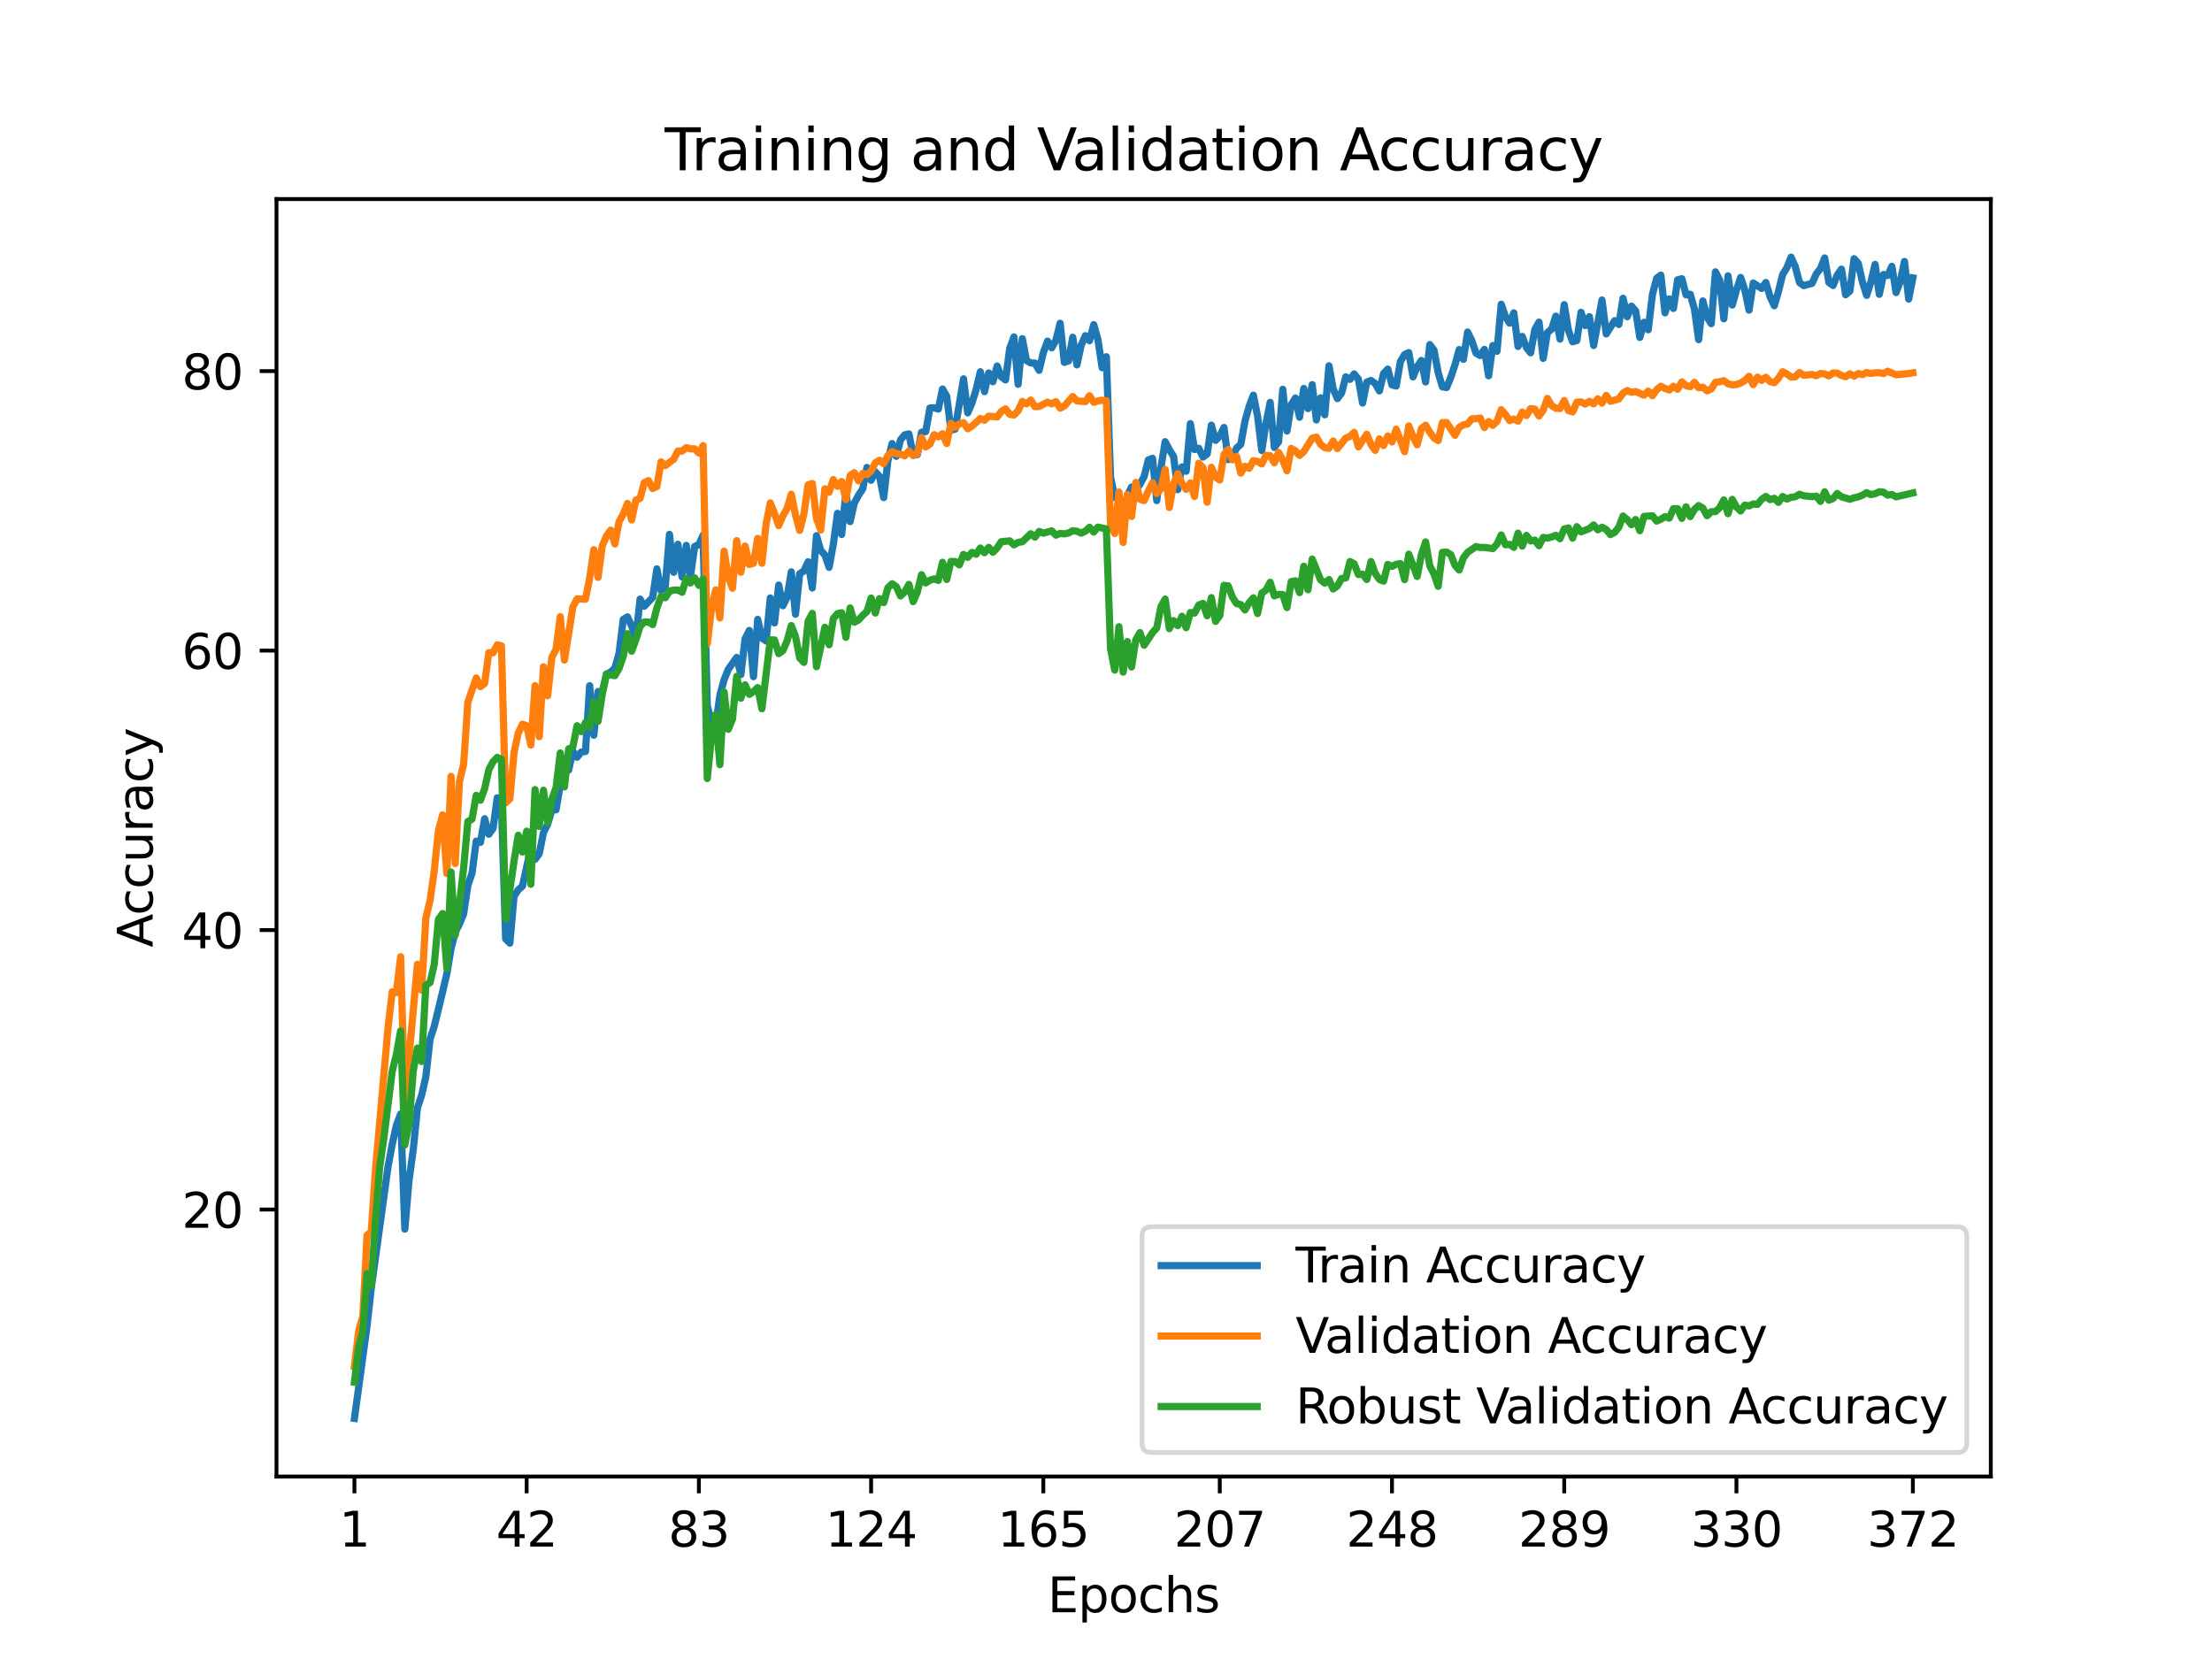 <?xml version="1.0" encoding="utf-8" standalone="no"?>
<!DOCTYPE svg PUBLIC "-//W3C//DTD SVG 1.1//EN"
  "http://www.w3.org/Graphics/SVG/1.1/DTD/svg11.dtd">
<svg height="345.6pt" version="1.1" viewBox="0 0 460.8 345.6" width="460.8pt" xmlns="http://www.w3.org/2000/svg" xmlns:xlink="http://www.w3.org/1999/xlink">
 <defs>
  <style type="text/css">*{stroke-linecap:butt;stroke-linejoin:round;}</style>
 </defs>
 <g id="figure_1">
  <g id="patch_1">
   <path d="M 0 345.6 
L 460.8 345.6 
L 460.8 0 
L 0 0 
z
" style="fill:#ffffff;"/>
  </g>
  <g id="axes_1">
   <g id="patch_2">
    <path d="M 57.6 307.584 
L 414.72 307.584 
L 414.72 41.472 
L 57.6 41.472 
z
" style="fill:#ffffff;"/>
   </g>
   <g id="matplotlib.axis_1">
    <g id="xtick_1">
     <g id="line2d_1">
      <defs>
       <path d="M 0 0 
L 0 3.5 
" id="m3beff74065" style="stroke:#000000;stroke-width:0.8;"/>
      </defs>
      <g>
       <use style="stroke:#000000;stroke-width:0.8;" x="73.833" xlink:href="#m3beff74065" y="307.584"/>
      </g>
     </g>
     <g id="text_1">
      <!-- 1 -->
      <g transform="translate(70.651 322.182)scale(0.1 -0.1)">
       <defs>
        <path d="M 794 531 
L 1825 531 
L 1825 4091 
L 703 3866 
L 703 4441 
L 1819 4666 
L 2450 4666 
L 2450 531 
L 3481 531 
L 3481 0 
L 794 0 
L 794 531 
z
" id="DejaVuSans-31" transform="scale(0.016)"/>
       </defs>
       <use xlink:href="#DejaVuSans-31"/>
      </g>
     </g>
    </g>
    <g id="xtick_2">
     <g id="line2d_2">
      <g>
       <use style="stroke:#000000;stroke-width:0.8;" x="109.711" xlink:href="#m3beff74065" y="307.584"/>
      </g>
     </g>
     <g id="text_2">
      <!-- 42 -->
      <g transform="translate(103.348 322.182)scale(0.1 -0.1)">
       <defs>
        <path d="M 2419 4116 
L 825 1625 
L 2419 1625 
L 2419 4116 
z
M 2253 4666 
L 3047 4666 
L 3047 1625 
L 3713 1625 
L 3713 1100 
L 3047 1100 
L 3047 0 
L 2419 0 
L 2419 1100 
L 313 1100 
L 313 1709 
L 2253 4666 
z
" id="DejaVuSans-34" transform="scale(0.016)"/>
        <path d="M 1228 531 
L 3431 531 
L 3431 0 
L 469 0 
L 469 531 
Q 828 903 1448 1529 
Q 2069 2156 2228 2338 
Q 2531 2678 2651 2914 
Q 2772 3150 2772 3378 
Q 2772 3750 2511 3984 
Q 2250 4219 1831 4219 
Q 1534 4219 1204 4116 
Q 875 4013 500 3803 
L 500 4441 
Q 881 4594 1212 4672 
Q 1544 4750 1819 4750 
Q 2544 4750 2975 4387 
Q 3406 4025 3406 3419 
Q 3406 3131 3298 2873 
Q 3191 2616 2906 2266 
Q 2828 2175 2409 1742 
Q 1991 1309 1228 531 
z
" id="DejaVuSans-32" transform="scale(0.016)"/>
       </defs>
       <use xlink:href="#DejaVuSans-34"/>
       <use x="63.623" xlink:href="#DejaVuSans-32"/>
      </g>
     </g>
    </g>
    <g id="xtick_3">
     <g id="line2d_3">
      <g>
       <use style="stroke:#000000;stroke-width:0.8;" x="145.589" xlink:href="#m3beff74065" y="307.584"/>
      </g>
     </g>
     <g id="text_3">
      <!-- 83 -->
      <g transform="translate(139.227 322.182)scale(0.1 -0.1)">
       <defs>
        <path d="M 2034 2216 
Q 1584 2216 1326 1975 
Q 1069 1734 1069 1313 
Q 1069 891 1326 650 
Q 1584 409 2034 409 
Q 2484 409 2743 651 
Q 3003 894 3003 1313 
Q 3003 1734 2745 1975 
Q 2488 2216 2034 2216 
z
M 1403 2484 
Q 997 2584 770 2862 
Q 544 3141 544 3541 
Q 544 4100 942 4425 
Q 1341 4750 2034 4750 
Q 2731 4750 3128 4425 
Q 3525 4100 3525 3541 
Q 3525 3141 3298 2862 
Q 3072 2584 2669 2484 
Q 3125 2378 3379 2068 
Q 3634 1759 3634 1313 
Q 3634 634 3220 271 
Q 2806 -91 2034 -91 
Q 1263 -91 848 271 
Q 434 634 434 1313 
Q 434 1759 690 2068 
Q 947 2378 1403 2484 
z
M 1172 3481 
Q 1172 3119 1398 2916 
Q 1625 2713 2034 2713 
Q 2441 2713 2670 2916 
Q 2900 3119 2900 3481 
Q 2900 3844 2670 4047 
Q 2441 4250 2034 4250 
Q 1625 4250 1398 4047 
Q 1172 3844 1172 3481 
z
" id="DejaVuSans-38" transform="scale(0.016)"/>
        <path d="M 2597 2516 
Q 3050 2419 3304 2112 
Q 3559 1806 3559 1356 
Q 3559 666 3084 287 
Q 2609 -91 1734 -91 
Q 1441 -91 1130 -33 
Q 819 25 488 141 
L 488 750 
Q 750 597 1062 519 
Q 1375 441 1716 441 
Q 2309 441 2620 675 
Q 2931 909 2931 1356 
Q 2931 1769 2642 2001 
Q 2353 2234 1838 2234 
L 1294 2234 
L 1294 2753 
L 1863 2753 
Q 2328 2753 2575 2939 
Q 2822 3125 2822 3475 
Q 2822 3834 2567 4026 
Q 2313 4219 1838 4219 
Q 1578 4219 1281 4162 
Q 984 4106 628 3988 
L 628 4550 
Q 988 4650 1302 4700 
Q 1616 4750 1894 4750 
Q 2613 4750 3031 4423 
Q 3450 4097 3450 3541 
Q 3450 3153 3228 2886 
Q 3006 2619 2597 2516 
z
" id="DejaVuSans-33" transform="scale(0.016)"/>
       </defs>
       <use xlink:href="#DejaVuSans-38"/>
       <use x="63.623" xlink:href="#DejaVuSans-33"/>
      </g>
     </g>
    </g>
    <g id="xtick_4">
     <g id="line2d_4">
      <g>
       <use style="stroke:#000000;stroke-width:0.8;" x="181.468" xlink:href="#m3beff74065" y="307.584"/>
      </g>
     </g>
     <g id="text_4">
      <!-- 124 -->
      <g transform="translate(171.924 322.182)scale(0.1 -0.1)">
       <use xlink:href="#DejaVuSans-31"/>
       <use x="63.623" xlink:href="#DejaVuSans-32"/>
       <use x="127.246" xlink:href="#DejaVuSans-34"/>
      </g>
     </g>
    </g>
    <g id="xtick_5">
     <g id="line2d_5">
      <g>
       <use style="stroke:#000000;stroke-width:0.8;" x="217.346" xlink:href="#m3beff74065" y="307.584"/>
      </g>
     </g>
     <g id="text_5">
      <!-- 165 -->
      <g transform="translate(207.802 322.182)scale(0.1 -0.1)">
       <defs>
        <path d="M 2113 2584 
Q 1688 2584 1439 2293 
Q 1191 2003 1191 1497 
Q 1191 994 1439 701 
Q 1688 409 2113 409 
Q 2538 409 2786 701 
Q 3034 994 3034 1497 
Q 3034 2003 2786 2293 
Q 2538 2584 2113 2584 
z
M 3366 4563 
L 3366 3988 
Q 3128 4100 2886 4159 
Q 2644 4219 2406 4219 
Q 1781 4219 1451 3797 
Q 1122 3375 1075 2522 
Q 1259 2794 1537 2939 
Q 1816 3084 2150 3084 
Q 2853 3084 3261 2657 
Q 3669 2231 3669 1497 
Q 3669 778 3244 343 
Q 2819 -91 2113 -91 
Q 1303 -91 875 529 
Q 447 1150 447 2328 
Q 447 3434 972 4092 
Q 1497 4750 2381 4750 
Q 2619 4750 2861 4703 
Q 3103 4656 3366 4563 
z
" id="DejaVuSans-36" transform="scale(0.016)"/>
        <path d="M 691 4666 
L 3169 4666 
L 3169 4134 
L 1269 4134 
L 1269 2991 
Q 1406 3038 1543 3061 
Q 1681 3084 1819 3084 
Q 2600 3084 3056 2656 
Q 3513 2228 3513 1497 
Q 3513 744 3044 326 
Q 2575 -91 1722 -91 
Q 1428 -91 1123 -41 
Q 819 9 494 109 
L 494 744 
Q 775 591 1075 516 
Q 1375 441 1709 441 
Q 2250 441 2565 725 
Q 2881 1009 2881 1497 
Q 2881 1984 2565 2268 
Q 2250 2553 1709 2553 
Q 1456 2553 1204 2497 
Q 953 2441 691 2322 
L 691 4666 
z
" id="DejaVuSans-35" transform="scale(0.016)"/>
       </defs>
       <use xlink:href="#DejaVuSans-31"/>
       <use x="63.623" xlink:href="#DejaVuSans-36"/>
       <use x="127.246" xlink:href="#DejaVuSans-35"/>
      </g>
     </g>
    </g>
    <g id="xtick_6">
     <g id="line2d_6">
      <g>
       <use style="stroke:#000000;stroke-width:0.8;" x="254.099" xlink:href="#m3beff74065" y="307.584"/>
      </g>
     </g>
     <g id="text_6">
      <!-- 207 -->
      <g transform="translate(244.555 322.182)scale(0.1 -0.1)">
       <defs>
        <path d="M 2034 4250 
Q 1547 4250 1301 3770 
Q 1056 3291 1056 2328 
Q 1056 1369 1301 889 
Q 1547 409 2034 409 
Q 2525 409 2770 889 
Q 3016 1369 3016 2328 
Q 3016 3291 2770 3770 
Q 2525 4250 2034 4250 
z
M 2034 4750 
Q 2819 4750 3233 4129 
Q 3647 3509 3647 2328 
Q 3647 1150 3233 529 
Q 2819 -91 2034 -91 
Q 1250 -91 836 529 
Q 422 1150 422 2328 
Q 422 3509 836 4129 
Q 1250 4750 2034 4750 
z
" id="DejaVuSans-30" transform="scale(0.016)"/>
        <path d="M 525 4666 
L 3525 4666 
L 3525 4397 
L 1831 0 
L 1172 0 
L 2766 4134 
L 525 4134 
L 525 4666 
z
" id="DejaVuSans-37" transform="scale(0.016)"/>
       </defs>
       <use xlink:href="#DejaVuSans-32"/>
       <use x="63.623" xlink:href="#DejaVuSans-30"/>
       <use x="127.246" xlink:href="#DejaVuSans-37"/>
      </g>
     </g>
    </g>
    <g id="xtick_7">
     <g id="line2d_7">
      <g>
       <use style="stroke:#000000;stroke-width:0.8;" x="289.977" xlink:href="#m3beff74065" y="307.584"/>
      </g>
     </g>
     <g id="text_7">
      <!-- 248 -->
      <g transform="translate(280.434 322.182)scale(0.1 -0.1)">
       <use xlink:href="#DejaVuSans-32"/>
       <use x="63.623" xlink:href="#DejaVuSans-34"/>
       <use x="127.246" xlink:href="#DejaVuSans-38"/>
      </g>
     </g>
    </g>
    <g id="xtick_8">
     <g id="line2d_8">
      <g>
       <use style="stroke:#000000;stroke-width:0.8;" x="325.856" xlink:href="#m3beff74065" y="307.584"/>
      </g>
     </g>
     <g id="text_8">
      <!-- 289 -->
      <g transform="translate(316.312 322.182)scale(0.1 -0.1)">
       <defs>
        <path d="M 703 97 
L 703 672 
Q 941 559 1184 500 
Q 1428 441 1663 441 
Q 2288 441 2617 861 
Q 2947 1281 2994 2138 
Q 2813 1869 2534 1725 
Q 2256 1581 1919 1581 
Q 1219 1581 811 2004 
Q 403 2428 403 3163 
Q 403 3881 828 4315 
Q 1253 4750 1959 4750 
Q 2769 4750 3195 4129 
Q 3622 3509 3622 2328 
Q 3622 1225 3098 567 
Q 2575 -91 1691 -91 
Q 1453 -91 1209 -44 
Q 966 3 703 97 
z
M 1959 2075 
Q 2384 2075 2632 2365 
Q 2881 2656 2881 3163 
Q 2881 3666 2632 3958 
Q 2384 4250 1959 4250 
Q 1534 4250 1286 3958 
Q 1038 3666 1038 3163 
Q 1038 2656 1286 2365 
Q 1534 2075 1959 2075 
z
" id="DejaVuSans-39" transform="scale(0.016)"/>
       </defs>
       <use xlink:href="#DejaVuSans-32"/>
       <use x="63.623" xlink:href="#DejaVuSans-38"/>
       <use x="127.246" xlink:href="#DejaVuSans-39"/>
      </g>
     </g>
    </g>
    <g id="xtick_9">
     <g id="line2d_9">
      <g>
       <use style="stroke:#000000;stroke-width:0.8;" x="361.734" xlink:href="#m3beff74065" y="307.584"/>
      </g>
     </g>
     <g id="text_9">
      <!-- 330 -->
      <g transform="translate(352.19 322.182)scale(0.1 -0.1)">
       <use xlink:href="#DejaVuSans-33"/>
       <use x="63.623" xlink:href="#DejaVuSans-33"/>
       <use x="127.246" xlink:href="#DejaVuSans-30"/>
      </g>
     </g>
    </g>
    <g id="xtick_10">
     <g id="line2d_10">
      <g>
       <use style="stroke:#000000;stroke-width:0.8;" x="398.487" xlink:href="#m3beff74065" y="307.584"/>
      </g>
     </g>
     <g id="text_10">
      <!-- 372 -->
      <g transform="translate(388.944 322.182)scale(0.1 -0.1)">
       <use xlink:href="#DejaVuSans-33"/>
       <use x="63.623" xlink:href="#DejaVuSans-37"/>
       <use x="127.246" xlink:href="#DejaVuSans-32"/>
      </g>
     </g>
    </g>
    <g id="text_11">
     <!-- Epochs -->
     <g transform="translate(218.244 335.861)scale(0.1 -0.1)">
      <defs>
       <path d="M 628 4666 
L 3578 4666 
L 3578 4134 
L 1259 4134 
L 1259 2753 
L 3481 2753 
L 3481 2222 
L 1259 2222 
L 1259 531 
L 3634 531 
L 3634 0 
L 628 0 
L 628 4666 
z
" id="DejaVuSans-45" transform="scale(0.016)"/>
       <path d="M 1159 525 
L 1159 -1331 
L 581 -1331 
L 581 3500 
L 1159 3500 
L 1159 2969 
Q 1341 3281 1617 3432 
Q 1894 3584 2278 3584 
Q 2916 3584 3314 3078 
Q 3713 2572 3713 1747 
Q 3713 922 3314 415 
Q 2916 -91 2278 -91 
Q 1894 -91 1617 61 
Q 1341 213 1159 525 
z
M 3116 1747 
Q 3116 2381 2855 2742 
Q 2594 3103 2138 3103 
Q 1681 3103 1420 2742 
Q 1159 2381 1159 1747 
Q 1159 1113 1420 752 
Q 1681 391 2138 391 
Q 2594 391 2855 752 
Q 3116 1113 3116 1747 
z
" id="DejaVuSans-70" transform="scale(0.016)"/>
       <path d="M 1959 3097 
Q 1497 3097 1228 2736 
Q 959 2375 959 1747 
Q 959 1119 1226 758 
Q 1494 397 1959 397 
Q 2419 397 2687 759 
Q 2956 1122 2956 1747 
Q 2956 2369 2687 2733 
Q 2419 3097 1959 3097 
z
M 1959 3584 
Q 2709 3584 3137 3096 
Q 3566 2609 3566 1747 
Q 3566 888 3137 398 
Q 2709 -91 1959 -91 
Q 1206 -91 779 398 
Q 353 888 353 1747 
Q 353 2609 779 3096 
Q 1206 3584 1959 3584 
z
" id="DejaVuSans-6f" transform="scale(0.016)"/>
       <path d="M 3122 3366 
L 3122 2828 
Q 2878 2963 2633 3030 
Q 2388 3097 2138 3097 
Q 1578 3097 1268 2742 
Q 959 2388 959 1747 
Q 959 1106 1268 751 
Q 1578 397 2138 397 
Q 2388 397 2633 464 
Q 2878 531 3122 666 
L 3122 134 
Q 2881 22 2623 -34 
Q 2366 -91 2075 -91 
Q 1284 -91 818 406 
Q 353 903 353 1747 
Q 353 2603 823 3093 
Q 1294 3584 2113 3584 
Q 2378 3584 2631 3529 
Q 2884 3475 3122 3366 
z
" id="DejaVuSans-63" transform="scale(0.016)"/>
       <path d="M 3513 2113 
L 3513 0 
L 2938 0 
L 2938 2094 
Q 2938 2591 2744 2837 
Q 2550 3084 2163 3084 
Q 1697 3084 1428 2787 
Q 1159 2491 1159 1978 
L 1159 0 
L 581 0 
L 581 4863 
L 1159 4863 
L 1159 2956 
Q 1366 3272 1645 3428 
Q 1925 3584 2291 3584 
Q 2894 3584 3203 3211 
Q 3513 2838 3513 2113 
z
" id="DejaVuSans-68" transform="scale(0.016)"/>
       <path d="M 2834 3397 
L 2834 2853 
Q 2591 2978 2328 3040 
Q 2066 3103 1784 3103 
Q 1356 3103 1142 2972 
Q 928 2841 928 2578 
Q 928 2378 1081 2264 
Q 1234 2150 1697 2047 
L 1894 2003 
Q 2506 1872 2764 1633 
Q 3022 1394 3022 966 
Q 3022 478 2636 193 
Q 2250 -91 1575 -91 
Q 1294 -91 989 -36 
Q 684 19 347 128 
L 347 722 
Q 666 556 975 473 
Q 1284 391 1588 391 
Q 1994 391 2212 530 
Q 2431 669 2431 922 
Q 2431 1156 2273 1281 
Q 2116 1406 1581 1522 
L 1381 1569 
Q 847 1681 609 1914 
Q 372 2147 372 2553 
Q 372 3047 722 3315 
Q 1072 3584 1716 3584 
Q 2034 3584 2315 3537 
Q 2597 3491 2834 3397 
z
" id="DejaVuSans-73" transform="scale(0.016)"/>
      </defs>
      <use xlink:href="#DejaVuSans-45"/>
      <use x="63.184" xlink:href="#DejaVuSans-70"/>
      <use x="126.66" xlink:href="#DejaVuSans-6f"/>
      <use x="187.842" xlink:href="#DejaVuSans-63"/>
      <use x="242.822" xlink:href="#DejaVuSans-68"/>
      <use x="306.201" xlink:href="#DejaVuSans-73"/>
     </g>
    </g>
   </g>
   <g id="matplotlib.axis_2">
    <g id="ytick_1">
     <g id="line2d_11">
      <defs>
       <path d="M 0 0 
L -3.5 0 
" id="mb03add1c25" style="stroke:#000000;stroke-width:0.8;"/>
      </defs>
      <g>
       <use style="stroke:#000000;stroke-width:0.8;" x="57.6" xlink:href="#mb03add1c25" y="251.965"/>
      </g>
     </g>
     <g id="text_12">
      <!-- 20 -->
      <g transform="translate(37.875 255.764)scale(0.1 -0.1)">
       <use xlink:href="#DejaVuSans-32"/>
       <use x="63.623" xlink:href="#DejaVuSans-30"/>
      </g>
     </g>
    </g>
    <g id="ytick_2">
     <g id="line2d_12">
      <g>
       <use style="stroke:#000000;stroke-width:0.8;" x="57.6" xlink:href="#mb03add1c25" y="193.748"/>
      </g>
     </g>
     <g id="text_13">
      <!-- 40 -->
      <g transform="translate(37.875 197.548)scale(0.1 -0.1)">
       <use xlink:href="#DejaVuSans-34"/>
       <use x="63.623" xlink:href="#DejaVuSans-30"/>
      </g>
     </g>
    </g>
    <g id="ytick_3">
     <g id="line2d_13">
      <g>
       <use style="stroke:#000000;stroke-width:0.8;" x="57.6" xlink:href="#mb03add1c25" y="135.531"/>
      </g>
     </g>
     <g id="text_14">
      <!-- 60 -->
      <g transform="translate(37.875 139.331)scale(0.1 -0.1)">
       <use xlink:href="#DejaVuSans-36"/>
       <use x="63.623" xlink:href="#DejaVuSans-30"/>
      </g>
     </g>
    </g>
    <g id="ytick_4">
     <g id="line2d_14">
      <g>
       <use style="stroke:#000000;stroke-width:0.8;" x="57.6" xlink:href="#mb03add1c25" y="77.315"/>
      </g>
     </g>
     <g id="text_15">
      <!-- 80 -->
      <g transform="translate(37.875 81.114)scale(0.1 -0.1)">
       <use xlink:href="#DejaVuSans-38"/>
       <use x="63.623" xlink:href="#DejaVuSans-30"/>
      </g>
     </g>
    </g>
    <g id="text_16">
     <!-- Accuracy -->
     <g transform="translate(31.795 197.356)rotate(-90)scale(0.1 -0.1)">
      <defs>
       <path d="M 2188 4044 
L 1331 1722 
L 3047 1722 
L 2188 4044 
z
M 1831 4666 
L 2547 4666 
L 4325 0 
L 3669 0 
L 3244 1197 
L 1141 1197 
L 716 0 
L 50 0 
L 1831 4666 
z
" id="DejaVuSans-41" transform="scale(0.016)"/>
       <path d="M 544 1381 
L 544 3500 
L 1119 3500 
L 1119 1403 
Q 1119 906 1312 657 
Q 1506 409 1894 409 
Q 2359 409 2629 706 
Q 2900 1003 2900 1516 
L 2900 3500 
L 3475 3500 
L 3475 0 
L 2900 0 
L 2900 538 
Q 2691 219 2414 64 
Q 2138 -91 1772 -91 
Q 1169 -91 856 284 
Q 544 659 544 1381 
z
M 1991 3584 
L 1991 3584 
z
" id="DejaVuSans-75" transform="scale(0.016)"/>
       <path d="M 2631 2963 
Q 2534 3019 2420 3045 
Q 2306 3072 2169 3072 
Q 1681 3072 1420 2755 
Q 1159 2438 1159 1844 
L 1159 0 
L 581 0 
L 581 3500 
L 1159 3500 
L 1159 2956 
Q 1341 3275 1631 3429 
Q 1922 3584 2338 3584 
Q 2397 3584 2469 3576 
Q 2541 3569 2628 3553 
L 2631 2963 
z
" id="DejaVuSans-72" transform="scale(0.016)"/>
       <path d="M 2194 1759 
Q 1497 1759 1228 1600 
Q 959 1441 959 1056 
Q 959 750 1161 570 
Q 1363 391 1709 391 
Q 2188 391 2477 730 
Q 2766 1069 2766 1631 
L 2766 1759 
L 2194 1759 
z
M 3341 1997 
L 3341 0 
L 2766 0 
L 2766 531 
Q 2569 213 2275 61 
Q 1981 -91 1556 -91 
Q 1019 -91 701 211 
Q 384 513 384 1019 
Q 384 1609 779 1909 
Q 1175 2209 1959 2209 
L 2766 2209 
L 2766 2266 
Q 2766 2663 2505 2880 
Q 2244 3097 1772 3097 
Q 1472 3097 1187 3025 
Q 903 2953 641 2809 
L 641 3341 
Q 956 3463 1253 3523 
Q 1550 3584 1831 3584 
Q 2591 3584 2966 3190 
Q 3341 2797 3341 1997 
z
" id="DejaVuSans-61" transform="scale(0.016)"/>
       <path d="M 2059 -325 
Q 1816 -950 1584 -1140 
Q 1353 -1331 966 -1331 
L 506 -1331 
L 506 -850 
L 844 -850 
Q 1081 -850 1212 -737 
Q 1344 -625 1503 -206 
L 1606 56 
L 191 3500 
L 800 3500 
L 1894 763 
L 2988 3500 
L 3597 3500 
L 2059 -325 
z
" id="DejaVuSans-79" transform="scale(0.016)"/>
      </defs>
      <use xlink:href="#DejaVuSans-41"/>
      <use x="66.658" xlink:href="#DejaVuSans-63"/>
      <use x="121.639" xlink:href="#DejaVuSans-63"/>
      <use x="176.619" xlink:href="#DejaVuSans-75"/>
      <use x="239.998" xlink:href="#DejaVuSans-72"/>
      <use x="281.111" xlink:href="#DejaVuSans-61"/>
      <use x="342.391" xlink:href="#DejaVuSans-63"/>
      <use x="397.371" xlink:href="#DejaVuSans-79"/>
     </g>
    </g>
   </g>
   <g id="line2d_15">
    <path clip-path="url(#pce8a098978)" d="M 73.833 295.488 
L 76.458 276.253 
L 77.333 268.394 
L 80.833 243.052 
L 81.708 238.366 
L 82.584 234.378 
L 83.459 232.061 
L 84.334 256.052 
L 85.209 245.858 
L 86.084 239.536 
L 86.959 230.797 
L 87.834 228.131 
L 88.709 224.318 
L 89.584 216.499 
L 90.459 213.81 
L 92.209 206.597 
L 93.084 202.853 
L 93.96 197.591 
L 94.835 194.22 
L 95.71 192.485 
L 96.585 190.378 
L 97.46 184.474 
L 98.335 181.884 
L 99.21 175.218 
L 100.085 175.474 
L 100.96 170.561 
L 101.835 173.786 
L 102.71 172.563 
L 103.585 166.194 
L 104.461 167.9 
L 105.336 195.582 
L 106.211 196.473 
L 107.086 186.716 
L 107.961 185.359 
L 108.836 184.597 
L 110.586 176.656 
L 111.461 179.019 
L 112.336 177.82 
L 113.211 173.442 
L 114.086 171.702 
L 114.961 168.756 
L 115.837 168.692 
L 117.587 158.265 
L 118.462 160.431 
L 119.337 156.478 
L 120.212 157.747 
L 121.087 156.658 
L 121.962 156.542 
L 122.837 142.838 
L 123.712 153.165 
L 124.587 144.06 
L 125.462 144.2 
L 126.338 140.422 
L 127.213 140.008 
L 128.088 139.187 
L 128.963 136.061 
L 129.838 129.04 
L 130.713 128.499 
L 131.588 130.426 
L 132.463 132.976 
L 133.338 124.808 
L 134.213 126.292 
L 135.963 124.447 
L 136.838 118.509 
L 137.714 123.038 
L 138.589 122.206 
L 139.464 111.319 
L 140.339 119.219 
L 141.214 113.374 
L 142.089 120.191 
L 142.964 113.619 
L 143.839 119.993 
L 144.714 113.834 
L 145.589 113.467 
L 146.464 111.482 
L 147.339 146.977 
L 148.214 150.714 
L 149.09 151.093 
L 149.965 144.805 
L 150.84 141.609 
L 151.715 139.432 
L 153.465 136.952 
L 154.34 140.521 
L 155.215 133.092 
L 156.09 131.328 
L 156.965 140.963 
L 157.84 129.023 
L 158.715 132.923 
L 159.591 133.523 
L 160.466 124.569 
L 161.341 129.762 
L 162.216 121.874 
L 163.091 126.188 
L 163.966 124.418 
L 164.841 119.132 
L 165.716 127.952 
L 166.591 119.516 
L 167.466 118.94 
L 168.341 117.024 
L 169.216 122.485 
L 170.091 111.593 
L 170.967 114.655 
L 171.842 115.621 
L 172.717 118.189 
L 173.592 113.397 
L 174.467 106.935 
L 175.342 111.342 
L 176.217 102.528 
L 177.092 108.659 
L 177.967 104.816 
L 178.842 103.175 
L 179.717 101.853 
L 180.592 97.376 
L 181.468 100.042 
L 182.343 98.29 
L 183.218 99.251 
L 184.093 103.658 
L 184.968 95.944 
L 185.843 92.404 
L 186.718 95.059 
L 187.593 91.63 
L 188.468 90.588 
L 189.343 90.396 
L 190.218 94.815 
L 191.093 94.71 
L 191.968 90.047 
L 192.844 89.901 
L 193.719 84.993 
L 194.594 84.953 
L 195.469 85.22 
L 196.344 81.035 
L 197.219 82.543 
L 198.094 89.616 
L 198.969 89.4 
L 200.719 78.916 
L 201.594 86.006 
L 202.469 83.98 
L 203.345 81.139 
L 204.22 77.443 
L 205.095 81.582 
L 205.97 77.687 
L 206.845 79.527 
L 207.72 76.249 
L 208.595 78.502 
L 209.47 79.143 
L 210.345 72.553 
L 211.22 70.183 
L 212.095 80.062 
L 212.97 70.556 
L 213.845 75.12 
L 214.721 75.609 
L 215.596 75.632 
L 216.471 77.146 
L 217.346 73.455 
L 218.221 71.068 
L 219.096 72.454 
L 219.971 70.864 
L 220.846 67.342 
L 221.721 75.487 
L 222.596 75.184 
L 223.471 70.253 
L 224.346 76.011 
L 225.222 71.953 
L 226.097 69.933 
L 226.972 70.975 
L 227.847 67.633 
L 228.722 70.736 
L 229.597 76.604 
L 230.472 74.316 
L 231.347 99.396 
L 232.222 103.629 
L 233.097 103.687 
L 233.972 107.104 
L 234.847 103.227 
L 235.722 101.463 
L 236.598 102.092 
L 237.473 100.887 
L 238.348 99.262 
L 239.223 95.81 
L 240.098 95.472 
L 240.973 104.286 
L 241.848 97.382 
L 242.723 92.014 
L 243.598 93.685 
L 244.473 95.071 
L 245.348 102.004 
L 246.223 97.266 
L 247.098 98.174 
L 247.974 88.259 
L 248.849 93.65 
L 249.724 93.382 
L 250.599 95.216 
L 251.474 94.564 
L 252.349 88.568 
L 253.224 91.735 
L 254.099 90.862 
L 254.974 89.051 
L 255.849 95.752 
L 256.724 95.146 
L 257.599 93.336 
L 258.475 92.573 
L 259.35 87.747 
L 260.225 84.615 
L 261.1 82.321 
L 261.975 86.676 
L 262.85 93.854 
L 263.725 88.184 
L 264.6 83.829 
L 265.475 93.225 
L 266.35 92.032 
L 267.225 81.099 
L 268.1 89.796 
L 268.975 84.347 
L 269.851 82.909 
L 270.726 86.915 
L 271.601 80.93 
L 272.476 85.122 
L 273.351 80.127 
L 274.226 87.479 
L 275.101 82.88 
L 275.976 86.414 
L 276.851 76.203 
L 277.726 81.017 
L 278.601 83.037 
L 279.476 81.879 
L 280.352 78.508 
L 281.227 79.032 
L 282.102 77.891 
L 282.977 78.997 
L 283.852 83.963 
L 284.727 79.597 
L 285.602 79.253 
L 286.477 79.888 
L 287.352 81.436 
L 288.227 77.815 
L 289.102 76.89 
L 289.977 80.191 
L 290.852 80.418 
L 291.728 75.318 
L 292.603 73.862 
L 293.478 73.449 
L 294.353 78.514 
L 295.228 76.412 
L 296.103 75.085 
L 296.978 79.568 
L 297.853 71.784 
L 298.728 72.943 
L 299.603 77.641 
L 300.478 80.581 
L 301.353 80.732 
L 302.229 78.584 
L 303.104 75.976 
L 303.979 72.82 
L 304.854 74.852 
L 305.729 69.176 
L 306.604 70.963 
L 307.479 73.565 
L 308.354 74.06 
L 309.229 72.785 
L 310.104 78.293 
L 310.979 71.988 
L 311.854 73.175 
L 312.729 63.378 
L 313.605 65.951 
L 314.48 67.325 
L 315.355 65.176 
L 316.23 72.174 
L 317.105 70.084 
L 317.98 72.395 
L 318.855 73.501 
L 319.73 68.658 
L 320.605 67.098 
L 321.48 74.654 
L 322.355 69.275 
L 323.23 68.582 
L 324.106 65.858 
L 324.981 70.643 
L 325.856 63.465 
L 326.731 68.838 
L 327.606 71.196 
L 328.481 70.928 
L 329.356 65.06 
L 330.231 67.819 
L 331.106 65.968 
L 331.981 71.976 
L 333.731 62.498 
L 334.606 69.566 
L 336.357 66.801 
L 337.232 67.592 
L 338.107 62.138 
L 338.982 65.974 
L 339.857 63.779 
L 340.732 64.757 
L 341.607 70.294 
L 342.482 67.138 
L 343.357 68.699 
L 344.232 61.352 
L 345.107 57.975 
L 345.982 57.317 
L 346.858 65.171 
L 347.733 62.266 
L 348.608 64.251 
L 349.483 58.289 
L 350.358 58.062 
L 351.233 61.416 
L 352.108 61.299 
L 352.983 64.373 
L 353.858 70.759 
L 354.733 62.691 
L 355.608 66.073 
L 356.483 67.429 
L 357.359 56.636 
L 358.234 58.353 
L 359.109 66.405 
L 359.984 57.463 
L 360.859 63.546 
L 361.734 60.438 
L 362.609 57.795 
L 363.484 60.438 
L 364.359 64.606 
L 365.234 58.953 
L 366.984 60.088 
L 367.859 58.848 
L 368.735 61.812 
L 369.61 63.692 
L 370.485 60.723 
L 371.36 57.183 
L 372.235 55.763 
L 373.11 53.568 
L 373.985 55.536 
L 374.86 58.842 
L 375.735 59.506 
L 377.485 59.017 
L 378.36 57.078 
L 379.236 55.943 
L 380.111 53.737 
L 380.986 58.819 
L 381.861 59.477 
L 382.736 57.282 
L 383.611 56.066 
L 384.486 61.404 
L 385.361 60.636 
L 386.236 53.894 
L 387.111 54.872 
L 387.986 58.738 
L 388.861 61.532 
L 389.736 58.743 
L 390.612 55.076 
L 391.487 61.311 
L 392.362 57.189 
L 393.237 57.393 
L 394.112 55.483 
L 394.987 60.944 
L 395.862 58.621 
L 396.737 54.47 
L 397.612 62.301 
L 398.487 57.894 
L 398.487 57.894 
" style="fill:none;stroke:#1f77b4;stroke-linecap:square;stroke-width:1.5;"/>
   </g>
   <g id="line2d_16">
    <path clip-path="url(#pce8a098978)" d="M 73.833 284.625 
L 74.708 277.348 
L 75.583 274.204 
L 76.458 257.321 
L 77.333 256.622 
L 78.208 243.815 
L 80.833 214.095 
L 81.708 206.614 
L 82.584 206.76 
L 83.459 199.308 
L 84.334 229.814 
L 86.959 200.88 
L 87.834 206.265 
L 88.709 191.274 
L 89.584 187.606 
L 90.459 181.435 
L 91.334 173.023 
L 92.209 169.763 
L 93.084 181.959 
L 93.96 161.729 
L 94.835 179.893 
L 95.71 162.806 
L 96.585 159.197 
L 97.46 146.302 
L 99.21 141.237 
L 100.085 143.041 
L 100.96 142.343 
L 101.835 135.968 
L 102.71 135.997 
L 103.585 134.338 
L 104.461 134.542 
L 105.336 167.26 
L 106.211 166.415 
L 107.086 156.751 
L 107.961 152.705 
L 108.836 150.872 
L 109.711 151.192 
L 110.586 155.209 
L 111.461 142.838 
L 112.336 153.462 
L 113.211 138.908 
L 114.086 144.933 
L 114.961 136.929 
L 115.837 135.24 
L 116.712 128.458 
L 117.587 137.511 
L 119.337 126.45 
L 120.212 124.761 
L 121.962 124.82 
L 122.837 120.424 
L 123.712 114.515 
L 124.587 120.279 
L 125.462 113.7 
L 126.338 111.663 
L 127.213 110.44 
L 128.088 113.322 
L 128.963 108.664 
L 129.838 107.093 
L 130.713 104.88 
L 131.588 108.315 
L 132.463 104.182 
L 133.338 103.832 
L 134.213 100.543 
L 135.088 100.107 
L 135.963 101.766 
L 136.838 101.358 
L 137.714 96.206 
L 138.589 96.992 
L 140.339 95.682 
L 141.214 93.965 
L 142.089 93.965 
L 142.964 93.266 
L 143.839 93.499 
L 144.714 93.499 
L 145.589 94.372 
L 146.464 92.829 
L 147.339 134.105 
L 148.214 126.828 
L 149.09 122.898 
L 149.965 128.72 
L 150.84 114.806 
L 151.715 120.162 
L 152.59 122.549 
L 153.465 112.623 
L 154.34 119.202 
L 155.215 113.758 
L 156.09 117.601 
L 156.965 117.339 
L 157.84 112.157 
L 158.715 117.339 
L 159.591 109.159 
L 160.466 104.764 
L 161.341 106.947 
L 162.216 109.479 
L 163.091 107.471 
L 163.966 105.928 
L 164.841 102.959 
L 165.716 107.267 
L 166.591 110.498 
L 167.466 107.093 
L 168.341 101.009 
L 169.216 100.718 
L 170.091 107.995 
L 170.967 110.411 
L 171.842 101.824 
L 172.717 102.552 
L 173.592 99.903 
L 174.467 101.3 
L 175.342 100.31 
L 176.217 104.065 
L 177.092 99.059 
L 177.967 98.476 
L 178.842 100.165 
L 179.717 98.622 
L 180.592 98.884 
L 181.468 98.127 
L 182.343 96.41 
L 183.218 95.886 
L 184.093 96.584 
L 184.968 94.896 
L 185.843 94.081 
L 186.718 94.518 
L 187.593 94.605 
L 188.468 94.954 
L 189.343 93.936 
L 190.218 94.896 
L 191.093 94.518 
L 191.968 91.141 
L 192.844 93.121 
L 193.719 92.509 
L 194.594 90.559 
L 195.469 90.996 
L 196.344 90.355 
L 197.219 92.393 
L 198.094 88.201 
L 198.969 89.016 
L 199.844 88.289 
L 200.719 88.056 
L 201.594 89.307 
L 202.469 88.783 
L 204.22 87.182 
L 205.095 87.532 
L 205.97 86.688 
L 207.72 86.862 
L 208.595 85.698 
L 209.47 85.174 
L 210.345 86.309 
L 211.22 86.455 
L 212.095 85.581 
L 212.97 83.631 
L 213.845 84.126 
L 214.721 83.34 
L 215.596 84.708 
L 216.471 84.679 
L 218.221 83.777 
L 219.096 84.126 
L 219.971 83.66 
L 220.846 85.028 
L 221.721 84.563 
L 223.471 82.612 
L 224.346 83.515 
L 226.097 83.66 
L 226.972 82.438 
L 227.847 83.806 
L 228.722 83.515 
L 229.597 83.369 
L 230.472 83.486 
L 231.347 109.392 
L 232.222 111.139 
L 233.097 102.493 
L 233.972 113.002 
L 234.847 103.017 
L 235.722 107.587 
L 236.598 100.514 
L 237.473 104.007 
L 238.348 104.298 
L 239.223 102.29 
L 240.098 100.572 
L 240.973 102.814 
L 241.848 101.795 
L 242.723 97.807 
L 243.598 105.724 
L 244.473 100.863 
L 245.348 98.68 
L 246.223 100.747 
L 247.098 101.94 
L 247.974 100.601 
L 248.849 103.425 
L 249.724 96.497 
L 250.599 97.429 
L 251.474 104.618 
L 252.349 97.341 
L 253.224 99.379 
L 254.099 99.99 
L 254.974 94.692 
L 255.849 93.644 
L 256.724 95.798 
L 257.599 95.071 
L 258.475 98.564 
L 259.35 97.137 
L 260.225 97.545 
L 261.1 95.973 
L 261.975 96.119 
L 262.85 96.643 
L 263.725 94.867 
L 264.6 94.925 
L 265.475 96.41 
L 266.35 94.256 
L 267.225 95.886 
L 268.1 98.069 
L 268.975 93.412 
L 269.851 93.906 
L 270.726 94.867 
L 271.601 94.081 
L 273.351 91.287 
L 274.226 91.054 
L 275.101 92.567 
L 275.976 93.266 
L 276.851 93.382 
L 277.726 91.869 
L 278.601 93.441 
L 280.352 91.258 
L 281.227 90.908 
L 282.102 90.064 
L 282.977 93.091 
L 284.727 90.472 
L 285.602 92.567 
L 286.477 93.819 
L 287.352 91.432 
L 288.227 92.8 
L 289.102 90.821 
L 289.977 92.073 
L 290.852 89.424 
L 292.603 94.081 
L 293.478 88.725 
L 294.353 90.966 
L 295.228 92.655 
L 296.103 89.278 
L 296.978 88.58 
L 297.853 90.035 
L 298.728 91.228 
L 299.603 91.782 
L 300.478 88.027 
L 301.353 88.027 
L 303.104 90.675 
L 303.979 89.016 
L 304.854 88.492 
L 305.729 88.318 
L 306.604 87.241 
L 307.479 87.212 
L 308.354 87.066 
L 309.229 89.074 
L 310.104 87.823 
L 310.979 88.609 
L 311.854 87.765 
L 312.729 85.349 
L 313.605 86.338 
L 314.48 87.619 
L 315.355 87.299 
L 316.23 87.735 
L 317.105 85.843 
L 317.98 86.571 
L 318.855 85.116 
L 319.73 85.232 
L 320.605 86.658 
L 321.48 85.436 
L 322.355 82.991 
L 323.23 84.475 
L 324.106 85.057 
L 324.981 85.116 
L 325.856 83.427 
L 326.731 85.523 
L 327.606 85.814 
L 328.481 83.777 
L 329.356 83.718 
L 330.231 84.184 
L 331.106 83.602 
L 331.981 84.126 
L 332.856 83.078 
L 333.731 83.98 
L 334.606 82.38 
L 335.482 83.602 
L 337.232 83.107 
L 338.107 81.885 
L 338.982 81.361 
L 339.857 81.71 
L 340.732 81.564 
L 342.482 82.321 
L 343.357 81.477 
L 344.232 82.438 
L 345.107 81.186 
L 345.982 80.458 
L 346.858 80.924 
L 347.733 81.244 
L 348.608 80.458 
L 349.483 81.099 
L 350.358 79.556 
L 351.233 80.342 
L 352.108 80.546 
L 352.983 79.643 
L 353.858 80.779 
L 354.733 80.662 
L 355.608 81.419 
L 356.483 81.041 
L 357.359 79.643 
L 358.234 79.527 
L 359.109 79.294 
L 359.984 79.964 
L 360.859 80.167 
L 361.734 80.109 
L 362.609 79.789 
L 363.484 79.265 
L 364.359 78.392 
L 365.234 80.138 
L 366.109 78.566 
L 366.984 79.236 
L 367.859 78.595 
L 368.735 79.498 
L 369.61 79.731 
L 370.485 78.799 
L 371.36 77.431 
L 372.235 77.897 
L 373.11 78.537 
L 373.985 78.508 
L 374.86 77.606 
L 375.735 78.159 
L 377.485 78.013 
L 378.36 78.275 
L 379.236 77.809 
L 380.111 77.897 
L 380.986 78.304 
L 381.861 77.693 
L 382.736 77.722 
L 383.611 78.217 
L 384.486 78.479 
L 385.361 77.868 
L 386.236 78.363 
L 387.111 77.809 
L 387.986 78.042 
L 388.861 77.606 
L 389.736 77.809 
L 390.612 77.664 
L 391.487 77.635 
L 392.362 77.809 
L 393.237 77.344 
L 394.987 78.071 
L 397.612 77.809 
L 398.487 77.664 
L 398.487 77.664 
" style="fill:none;stroke:#ff7f0e;stroke-linecap:square;stroke-width:1.5;"/>
   </g>
   <g id="line2d_17">
    <path clip-path="url(#pce8a098978)" d="M 73.833 287.937 
L 74.708 280.675 
L 75.583 277.351 
L 76.458 265.278 
L 77.333 267.867 
L 78.208 254.478 
L 79.083 243.187 
L 79.958 237.135 
L 81.708 223.163 
L 82.584 219.593 
L 83.459 214.752 
L 84.334 238.514 
L 85.209 234.102 
L 86.084 223.117 
L 86.959 218.337 
L 87.834 221.141 
L 88.709 205.223 
L 89.584 204.687 
L 90.459 200.918 
L 91.334 191.527 
L 92.209 190.301 
L 93.084 201.699 
L 93.96 181.661 
L 94.835 194.759 
L 95.71 188.402 
L 96.585 180.772 
L 97.46 171.136 
L 98.335 170.645 
L 99.21 165.682 
L 100.085 166.708 
L 100.96 164.303 
L 101.835 160.335 
L 102.71 158.68 
L 103.585 157.776 
L 104.461 158.175 
L 105.336 191.45 
L 107.086 179.347 
L 107.961 174.001 
L 108.836 177.494 
L 109.711 173.143 
L 110.586 184.204 
L 111.461 164.487 
L 112.336 172.162 
L 113.211 164.625 
L 114.086 171.335 
L 114.961 166.494 
L 115.837 164.058 
L 116.712 156.857 
L 117.587 163.92 
L 118.462 155.999 
L 119.337 155.616 
L 120.212 151.189 
L 121.087 152.414 
L 121.962 150.515 
L 122.837 151.48 
L 123.712 146.21 
L 124.587 150.27 
L 125.462 144.57 
L 126.338 140.465 
L 128.088 140.756 
L 128.963 139.254 
L 129.838 136.726 
L 130.713 132.008 
L 131.588 135.654 
L 132.463 133.279 
L 133.338 130.491 
L 134.213 129.572 
L 135.088 129.587 
L 135.963 130.108 
L 136.838 126.661 
L 137.714 124.256 
L 138.589 124.516 
L 139.464 123.153 
L 140.339 122.908 
L 141.214 122.908 
L 142.089 123.383 
L 142.964 120.564 
L 143.839 121.452 
L 144.714 120.38 
L 145.589 121.942 
L 146.464 120.61 
L 147.339 162.173 
L 148.214 153.548 
L 149.09 148.829 
L 149.965 159.293 
L 150.84 144.141 
L 151.715 151.924 
L 152.59 149.81 
L 153.465 140.894 
L 154.34 145.444 
L 155.215 142.655 
L 156.09 144.647 
L 156.965 144.08 
L 157.84 143.238 
L 158.715 147.65 
L 160.466 133.295 
L 161.341 133.31 
L 162.216 136.16 
L 163.091 135.516 
L 163.966 133.525 
L 164.841 130.323 
L 165.716 132.575 
L 166.591 137.063 
L 167.466 137.983 
L 168.341 129.449 
L 169.216 127.779 
L 170.091 138.887 
L 171.842 130.675 
L 172.717 134.321 
L 173.592 128.852 
L 174.467 127.825 
L 175.342 127.642 
L 176.217 132.774 
L 177.092 126.646 
L 177.967 129.618 
L 178.842 129.158 
L 179.717 128.193 
L 180.592 127.396 
L 181.468 124.578 
L 182.343 127.703 
L 183.218 124.7 
L 184.093 125.543 
L 184.968 122.448 
L 185.843 121.605 
L 186.718 122.203 
L 187.593 124.149 
L 188.468 123.306 
L 189.343 121.743 
L 190.218 125.328 
L 191.093 123.352 
L 191.968 119.721 
L 192.844 121.437 
L 193.719 120.87 
L 194.594 120.594 
L 195.469 120.916 
L 196.344 117.132 
L 197.219 120.717 
L 198.094 116.963 
L 198.969 116.979 
L 199.844 117.683 
L 200.719 115.493 
L 201.594 116.105 
L 202.469 115.079 
L 203.345 115.462 
L 204.22 114.16 
L 205.095 115.14 
L 205.97 114.022 
L 206.845 115.048 
L 207.72 114.144 
L 208.595 112.842 
L 210.345 112.674 
L 211.22 113.501 
L 212.095 112.98 
L 212.97 112.858 
L 214.721 111.188 
L 215.596 111.892 
L 216.471 110.713 
L 217.346 111.065 
L 219.096 110.59 
L 219.971 111.479 
L 220.846 111.126 
L 221.721 111.218 
L 222.596 111.034 
L 223.471 110.56 
L 224.346 110.667 
L 225.222 111.065 
L 226.097 110.651 
L 226.972 109.839 
L 227.847 110.835 
L 228.722 109.809 
L 230.472 110.192 
L 231.347 135.179 
L 232.222 139.591 
L 233.097 130.552 
L 233.972 140.02 
L 234.847 133.647 
L 235.722 138.948 
L 236.598 133.325 
L 237.473 131.778 
L 238.348 134.413 
L 240.098 131.778 
L 240.973 130.813 
L 241.848 126.355 
L 242.723 124.807 
L 243.598 130.966 
L 244.473 129.281 
L 245.348 130.338 
L 246.223 128.377 
L 247.098 130.767 
L 247.974 127.596 
L 248.849 127.718 
L 249.724 126.033 
L 250.599 125.696 
L 251.474 128.27 
L 252.349 124.501 
L 253.224 129.449 
L 254.099 128.239 
L 254.974 121.942 
L 255.849 122.05 
L 256.724 124.378 
L 257.599 125.727 
L 258.475 125.941 
L 259.35 127.059 
L 260.225 125.543 
L 261.1 124.532 
L 261.975 127.81 
L 262.85 123.536 
L 263.725 122.938 
L 264.6 121.299 
L 265.475 124.133 
L 266.35 123.811 
L 267.225 123.857 
L 268.1 126.569 
L 268.975 121.161 
L 269.851 120.993 
L 270.726 123.459 
L 271.601 117.959 
L 272.476 122.862 
L 273.351 116.458 
L 275.101 120.793 
L 275.976 121.483 
L 276.851 120.732 
L 277.726 122.693 
L 278.601 122.065 
L 279.476 120.502 
L 280.352 120.395 
L 281.227 116.979 
L 282.102 117.454 
L 282.977 119.675 
L 283.852 119.614 
L 284.727 120.717 
L 285.602 116.979 
L 286.477 119.445 
L 287.352 120.701 
L 288.227 121.069 
L 289.102 117.576 
L 289.977 117.99 
L 290.852 117.546 
L 291.728 117.408 
L 292.603 120.747 
L 293.478 115.447 
L 295.228 120.089 
L 296.103 115.523 
L 296.978 112.888 
L 297.853 117.883 
L 298.728 119.552 
L 299.603 122.142 
L 300.478 115.064 
L 301.353 115.002 
L 302.229 115.554 
L 303.104 117.76 
L 303.979 118.741 
L 304.854 116.213 
L 305.729 115.064 
L 307.479 113.853 
L 308.354 114.053 
L 309.229 114.037 
L 310.979 114.282 
L 311.854 113.348 
L 312.729 111.433 
L 313.605 113.47 
L 314.48 113.409 
L 315.355 114.022 
L 316.23 111.065 
L 317.105 113.761 
L 317.98 111.525 
L 318.855 112.689 
L 319.73 112.52 
L 320.605 113.685 
L 321.48 111.954 
L 322.355 112.092 
L 323.23 111.862 
L 324.106 111.509 
L 324.981 112.229 
L 325.856 110.192 
L 326.731 109.977 
L 327.606 112.107 
L 328.481 109.717 
L 329.356 110.789 
L 331.106 110.115 
L 331.981 109.349 
L 332.856 110.376 
L 333.731 109.824 
L 334.606 110.314 
L 335.482 111.371 
L 336.357 110.912 
L 337.232 109.824 
L 338.107 107.495 
L 338.982 108.231 
L 339.857 109.303 
L 340.732 108.231 
L 341.607 110.56 
L 342.482 107.572 
L 344.232 107.45 
L 345.107 108.553 
L 345.982 108.17 
L 346.858 107.618 
L 347.733 107.94 
L 348.608 105.963 
L 349.483 105.963 
L 350.358 107.986 
L 351.233 105.58 
L 352.108 107.618 
L 352.983 106.117 
L 353.858 105.32 
L 354.733 105.841 
L 355.608 107.434 
L 356.483 106.592 
L 357.359 106.576 
L 358.234 105.78 
L 359.109 104.14 
L 359.984 107.005 
L 360.859 104.033 
L 361.734 105.626 
L 362.609 106.454 
L 363.484 105.213 
L 364.359 105.397 
L 365.234 104.983 
L 366.109 105.075 
L 366.984 104.018 
L 367.859 103.42 
L 368.735 104.079 
L 369.61 103.803 
L 370.485 104.646 
L 371.36 103.42 
L 372.235 103.972 
L 373.11 103.604 
L 373.985 103.482 
L 374.86 102.961 
L 375.735 103.267 
L 377.485 103.466 
L 378.36 103.359 
L 379.236 104.447 
L 380.111 102.455 
L 380.986 104.202 
L 381.861 103.849 
L 382.736 102.807 
L 383.611 103.497 
L 385.361 104.002 
L 386.236 103.696 
L 387.111 103.512 
L 387.986 103.145 
L 388.861 102.624 
L 389.736 103.037 
L 390.612 102.853 
L 391.487 102.44 
L 392.362 102.532 
L 393.237 103.145 
L 394.112 103.007 
L 394.987 103.497 
L 398.487 102.685 
L 398.487 102.685 
" style="fill:none;stroke:#2ca02c;stroke-linecap:square;stroke-width:1.5;"/>
   </g>
   <g id="patch_3">
    <path d="M 57.6 307.584 
L 57.6 41.472 
" style="fill:none;stroke:#000000;stroke-linecap:square;stroke-linejoin:miter;stroke-width:0.8;"/>
   </g>
   <g id="patch_4">
    <path d="M 414.72 307.584 
L 414.72 41.472 
" style="fill:none;stroke:#000000;stroke-linecap:square;stroke-linejoin:miter;stroke-width:0.8;"/>
   </g>
   <g id="patch_5">
    <path d="M 57.6 307.584 
L 414.72 307.584 
" style="fill:none;stroke:#000000;stroke-linecap:square;stroke-linejoin:miter;stroke-width:0.8;"/>
   </g>
   <g id="patch_6">
    <path d="M 57.6 41.472 
L 414.72 41.472 
" style="fill:none;stroke:#000000;stroke-linecap:square;stroke-linejoin:miter;stroke-width:0.8;"/>
   </g>
   <g id="text_17">
    <!-- Training and Validation Accuracy -->
    <g transform="translate(138.458 35.472)scale(0.12 -0.12)">
     <defs>
      <path d="M -19 4666 
L 3928 4666 
L 3928 4134 
L 2272 4134 
L 2272 0 
L 1638 0 
L 1638 4134 
L -19 4134 
L -19 4666 
z
" id="DejaVuSans-54" transform="scale(0.016)"/>
      <path d="M 603 3500 
L 1178 3500 
L 1178 0 
L 603 0 
L 603 3500 
z
M 603 4863 
L 1178 4863 
L 1178 4134 
L 603 4134 
L 603 4863 
z
" id="DejaVuSans-69" transform="scale(0.016)"/>
      <path d="M 3513 2113 
L 3513 0 
L 2938 0 
L 2938 2094 
Q 2938 2591 2744 2837 
Q 2550 3084 2163 3084 
Q 1697 3084 1428 2787 
Q 1159 2491 1159 1978 
L 1159 0 
L 581 0 
L 581 3500 
L 1159 3500 
L 1159 2956 
Q 1366 3272 1645 3428 
Q 1925 3584 2291 3584 
Q 2894 3584 3203 3211 
Q 3513 2838 3513 2113 
z
" id="DejaVuSans-6e" transform="scale(0.016)"/>
      <path d="M 2906 1791 
Q 2906 2416 2648 2759 
Q 2391 3103 1925 3103 
Q 1463 3103 1205 2759 
Q 947 2416 947 1791 
Q 947 1169 1205 825 
Q 1463 481 1925 481 
Q 2391 481 2648 825 
Q 2906 1169 2906 1791 
z
M 3481 434 
Q 3481 -459 3084 -895 
Q 2688 -1331 1869 -1331 
Q 1566 -1331 1297 -1286 
Q 1028 -1241 775 -1147 
L 775 -588 
Q 1028 -725 1275 -790 
Q 1522 -856 1778 -856 
Q 2344 -856 2625 -561 
Q 2906 -266 2906 331 
L 2906 616 
Q 2728 306 2450 153 
Q 2172 0 1784 0 
Q 1141 0 747 490 
Q 353 981 353 1791 
Q 353 2603 747 3093 
Q 1141 3584 1784 3584 
Q 2172 3584 2450 3431 
Q 2728 3278 2906 2969 
L 2906 3500 
L 3481 3500 
L 3481 434 
z
" id="DejaVuSans-67" transform="scale(0.016)"/>
      <path id="DejaVuSans-20" transform="scale(0.016)"/>
      <path d="M 2906 2969 
L 2906 4863 
L 3481 4863 
L 3481 0 
L 2906 0 
L 2906 525 
Q 2725 213 2448 61 
Q 2172 -91 1784 -91 
Q 1150 -91 751 415 
Q 353 922 353 1747 
Q 353 2572 751 3078 
Q 1150 3584 1784 3584 
Q 2172 3584 2448 3432 
Q 2725 3281 2906 2969 
z
M 947 1747 
Q 947 1113 1208 752 
Q 1469 391 1925 391 
Q 2381 391 2643 752 
Q 2906 1113 2906 1747 
Q 2906 2381 2643 2742 
Q 2381 3103 1925 3103 
Q 1469 3103 1208 2742 
Q 947 2381 947 1747 
z
" id="DejaVuSans-64" transform="scale(0.016)"/>
      <path d="M 1831 0 
L 50 4666 
L 709 4666 
L 2188 738 
L 3669 4666 
L 4325 4666 
L 2547 0 
L 1831 0 
z
" id="DejaVuSans-56" transform="scale(0.016)"/>
      <path d="M 603 4863 
L 1178 4863 
L 1178 0 
L 603 0 
L 603 4863 
z
" id="DejaVuSans-6c" transform="scale(0.016)"/>
      <path d="M 1172 4494 
L 1172 3500 
L 2356 3500 
L 2356 3053 
L 1172 3053 
L 1172 1153 
Q 1172 725 1289 603 
Q 1406 481 1766 481 
L 2356 481 
L 2356 0 
L 1766 0 
Q 1100 0 847 248 
Q 594 497 594 1153 
L 594 3053 
L 172 3053 
L 172 3500 
L 594 3500 
L 594 4494 
L 1172 4494 
z
" id="DejaVuSans-74" transform="scale(0.016)"/>
     </defs>
     <use xlink:href="#DejaVuSans-54"/>
     <use x="46.334" xlink:href="#DejaVuSans-72"/>
     <use x="87.447" xlink:href="#DejaVuSans-61"/>
     <use x="148.727" xlink:href="#DejaVuSans-69"/>
     <use x="176.51" xlink:href="#DejaVuSans-6e"/>
     <use x="239.889" xlink:href="#DejaVuSans-69"/>
     <use x="267.672" xlink:href="#DejaVuSans-6e"/>
     <use x="331.051" xlink:href="#DejaVuSans-67"/>
     <use x="394.527" xlink:href="#DejaVuSans-20"/>
     <use x="426.314" xlink:href="#DejaVuSans-61"/>
     <use x="487.594" xlink:href="#DejaVuSans-6e"/>
     <use x="550.973" xlink:href="#DejaVuSans-64"/>
     <use x="614.449" xlink:href="#DejaVuSans-20"/>
     <use x="646.236" xlink:href="#DejaVuSans-56"/>
     <use x="706.895" xlink:href="#DejaVuSans-61"/>
     <use x="768.174" xlink:href="#DejaVuSans-6c"/>
     <use x="795.957" xlink:href="#DejaVuSans-69"/>
     <use x="823.74" xlink:href="#DejaVuSans-64"/>
     <use x="887.217" xlink:href="#DejaVuSans-61"/>
     <use x="948.496" xlink:href="#DejaVuSans-74"/>
     <use x="987.705" xlink:href="#DejaVuSans-69"/>
     <use x="1015.488" xlink:href="#DejaVuSans-6f"/>
     <use x="1076.67" xlink:href="#DejaVuSans-6e"/>
     <use x="1140.049" xlink:href="#DejaVuSans-20"/>
     <use x="1171.836" xlink:href="#DejaVuSans-41"/>
     <use x="1238.494" xlink:href="#DejaVuSans-63"/>
     <use x="1293.475" xlink:href="#DejaVuSans-63"/>
     <use x="1348.455" xlink:href="#DejaVuSans-75"/>
     <use x="1411.834" xlink:href="#DejaVuSans-72"/>
     <use x="1452.947" xlink:href="#DejaVuSans-61"/>
     <use x="1514.227" xlink:href="#DejaVuSans-63"/>
     <use x="1569.207" xlink:href="#DejaVuSans-79"/>
    </g>
   </g>
   <g id="legend_1">
    <g id="patch_7">
     <path d="M 239.893 302.584 
L 407.72 302.584 
Q 409.72 302.584 409.72 300.584 
L 409.72 257.55 
Q 409.72 255.55 407.72 255.55 
L 239.893 255.55 
Q 237.893 255.55 237.893 257.55 
L 237.893 300.584 
Q 237.893 302.584 239.893 302.584 
z
" style="fill:#ffffff;opacity:0.8;stroke:#cccccc;stroke-linejoin:miter;"/>
    </g>
    <g id="line2d_18">
     <path d="M 241.893 263.648 
L 261.893 263.648 
" style="fill:none;stroke:#1f77b4;stroke-linecap:square;stroke-width:1.5;"/>
    </g>
    <g id="line2d_19"/>
    <g id="text_18">
     <!-- Train Accuracy -->
     <g transform="translate(269.893 267.148)scale(0.1 -0.1)">
      <use xlink:href="#DejaVuSans-54"/>
      <use x="46.334" xlink:href="#DejaVuSans-72"/>
      <use x="87.447" xlink:href="#DejaVuSans-61"/>
      <use x="148.727" xlink:href="#DejaVuSans-69"/>
      <use x="176.51" xlink:href="#DejaVuSans-6e"/>
      <use x="239.889" xlink:href="#DejaVuSans-20"/>
      <use x="271.676" xlink:href="#DejaVuSans-41"/>
      <use x="338.334" xlink:href="#DejaVuSans-63"/>
      <use x="393.314" xlink:href="#DejaVuSans-63"/>
      <use x="448.295" xlink:href="#DejaVuSans-75"/>
      <use x="511.674" xlink:href="#DejaVuSans-72"/>
      <use x="552.787" xlink:href="#DejaVuSans-61"/>
      <use x="614.066" xlink:href="#DejaVuSans-63"/>
      <use x="669.047" xlink:href="#DejaVuSans-79"/>
     </g>
    </g>
    <g id="line2d_20">
     <path d="M 241.893 278.326 
L 261.893 278.326 
" style="fill:none;stroke:#ff7f0e;stroke-linecap:square;stroke-width:1.5;"/>
    </g>
    <g id="line2d_21"/>
    <g id="text_19">
     <!-- Validation Accuracy -->
     <g transform="translate(269.893 281.826)scale(0.1 -0.1)">
      <use xlink:href="#DejaVuSans-56"/>
      <use x="60.658" xlink:href="#DejaVuSans-61"/>
      <use x="121.938" xlink:href="#DejaVuSans-6c"/>
      <use x="149.721" xlink:href="#DejaVuSans-69"/>
      <use x="177.504" xlink:href="#DejaVuSans-64"/>
      <use x="240.98" xlink:href="#DejaVuSans-61"/>
      <use x="302.26" xlink:href="#DejaVuSans-74"/>
      <use x="341.469" xlink:href="#DejaVuSans-69"/>
      <use x="369.252" xlink:href="#DejaVuSans-6f"/>
      <use x="430.434" xlink:href="#DejaVuSans-6e"/>
      <use x="493.812" xlink:href="#DejaVuSans-20"/>
      <use x="525.6" xlink:href="#DejaVuSans-41"/>
      <use x="592.258" xlink:href="#DejaVuSans-63"/>
      <use x="647.238" xlink:href="#DejaVuSans-63"/>
      <use x="702.219" xlink:href="#DejaVuSans-75"/>
      <use x="765.598" xlink:href="#DejaVuSans-72"/>
      <use x="806.711" xlink:href="#DejaVuSans-61"/>
      <use x="867.99" xlink:href="#DejaVuSans-63"/>
      <use x="922.971" xlink:href="#DejaVuSans-79"/>
     </g>
    </g>
    <g id="line2d_22">
     <path d="M 241.893 293.004 
L 261.893 293.004 
" style="fill:none;stroke:#2ca02c;stroke-linecap:square;stroke-width:1.5;"/>
    </g>
    <g id="line2d_23"/>
    <g id="text_20">
     <!-- Robust Validation Accuracy -->
     <g transform="translate(269.893 296.504)scale(0.1 -0.1)">
      <defs>
       <path d="M 2841 2188 
Q 3044 2119 3236 1894 
Q 3428 1669 3622 1275 
L 4263 0 
L 3584 0 
L 2988 1197 
Q 2756 1666 2539 1819 
Q 2322 1972 1947 1972 
L 1259 1972 
L 1259 0 
L 628 0 
L 628 4666 
L 2053 4666 
Q 2853 4666 3247 4331 
Q 3641 3997 3641 3322 
Q 3641 2881 3436 2590 
Q 3231 2300 2841 2188 
z
M 1259 4147 
L 1259 2491 
L 2053 2491 
Q 2509 2491 2742 2702 
Q 2975 2913 2975 3322 
Q 2975 3731 2742 3939 
Q 2509 4147 2053 4147 
L 1259 4147 
z
" id="DejaVuSans-52" transform="scale(0.016)"/>
       <path d="M 3116 1747 
Q 3116 2381 2855 2742 
Q 2594 3103 2138 3103 
Q 1681 3103 1420 2742 
Q 1159 2381 1159 1747 
Q 1159 1113 1420 752 
Q 1681 391 2138 391 
Q 2594 391 2855 752 
Q 3116 1113 3116 1747 
z
M 1159 2969 
Q 1341 3281 1617 3432 
Q 1894 3584 2278 3584 
Q 2916 3584 3314 3078 
Q 3713 2572 3713 1747 
Q 3713 922 3314 415 
Q 2916 -91 2278 -91 
Q 1894 -91 1617 61 
Q 1341 213 1159 525 
L 1159 0 
L 581 0 
L 581 4863 
L 1159 4863 
L 1159 2969 
z
" id="DejaVuSans-62" transform="scale(0.016)"/>
      </defs>
      <use xlink:href="#DejaVuSans-52"/>
      <use x="64.982" xlink:href="#DejaVuSans-6f"/>
      <use x="126.164" xlink:href="#DejaVuSans-62"/>
      <use x="189.641" xlink:href="#DejaVuSans-75"/>
      <use x="253.02" xlink:href="#DejaVuSans-73"/>
      <use x="305.119" xlink:href="#DejaVuSans-74"/>
      <use x="344.328" xlink:href="#DejaVuSans-20"/>
      <use x="376.115" xlink:href="#DejaVuSans-56"/>
      <use x="436.773" xlink:href="#DejaVuSans-61"/>
      <use x="498.053" xlink:href="#DejaVuSans-6c"/>
      <use x="525.836" xlink:href="#DejaVuSans-69"/>
      <use x="553.619" xlink:href="#DejaVuSans-64"/>
      <use x="617.096" xlink:href="#DejaVuSans-61"/>
      <use x="678.375" xlink:href="#DejaVuSans-74"/>
      <use x="717.584" xlink:href="#DejaVuSans-69"/>
      <use x="745.367" xlink:href="#DejaVuSans-6f"/>
      <use x="806.549" xlink:href="#DejaVuSans-6e"/>
      <use x="869.928" xlink:href="#DejaVuSans-20"/>
      <use x="901.715" xlink:href="#DejaVuSans-41"/>
      <use x="968.373" xlink:href="#DejaVuSans-63"/>
      <use x="1023.354" xlink:href="#DejaVuSans-63"/>
      <use x="1078.334" xlink:href="#DejaVuSans-75"/>
      <use x="1141.713" xlink:href="#DejaVuSans-72"/>
      <use x="1182.826" xlink:href="#DejaVuSans-61"/>
      <use x="1244.105" xlink:href="#DejaVuSans-63"/>
      <use x="1299.086" xlink:href="#DejaVuSans-79"/>
     </g>
    </g>
   </g>
  </g>
 </g>
 <defs>
  <clipPath id="pce8a098978">
   <rect height="266.112" width="357.12" x="57.6" y="41.472"/>
  </clipPath>
 </defs>
</svg>
